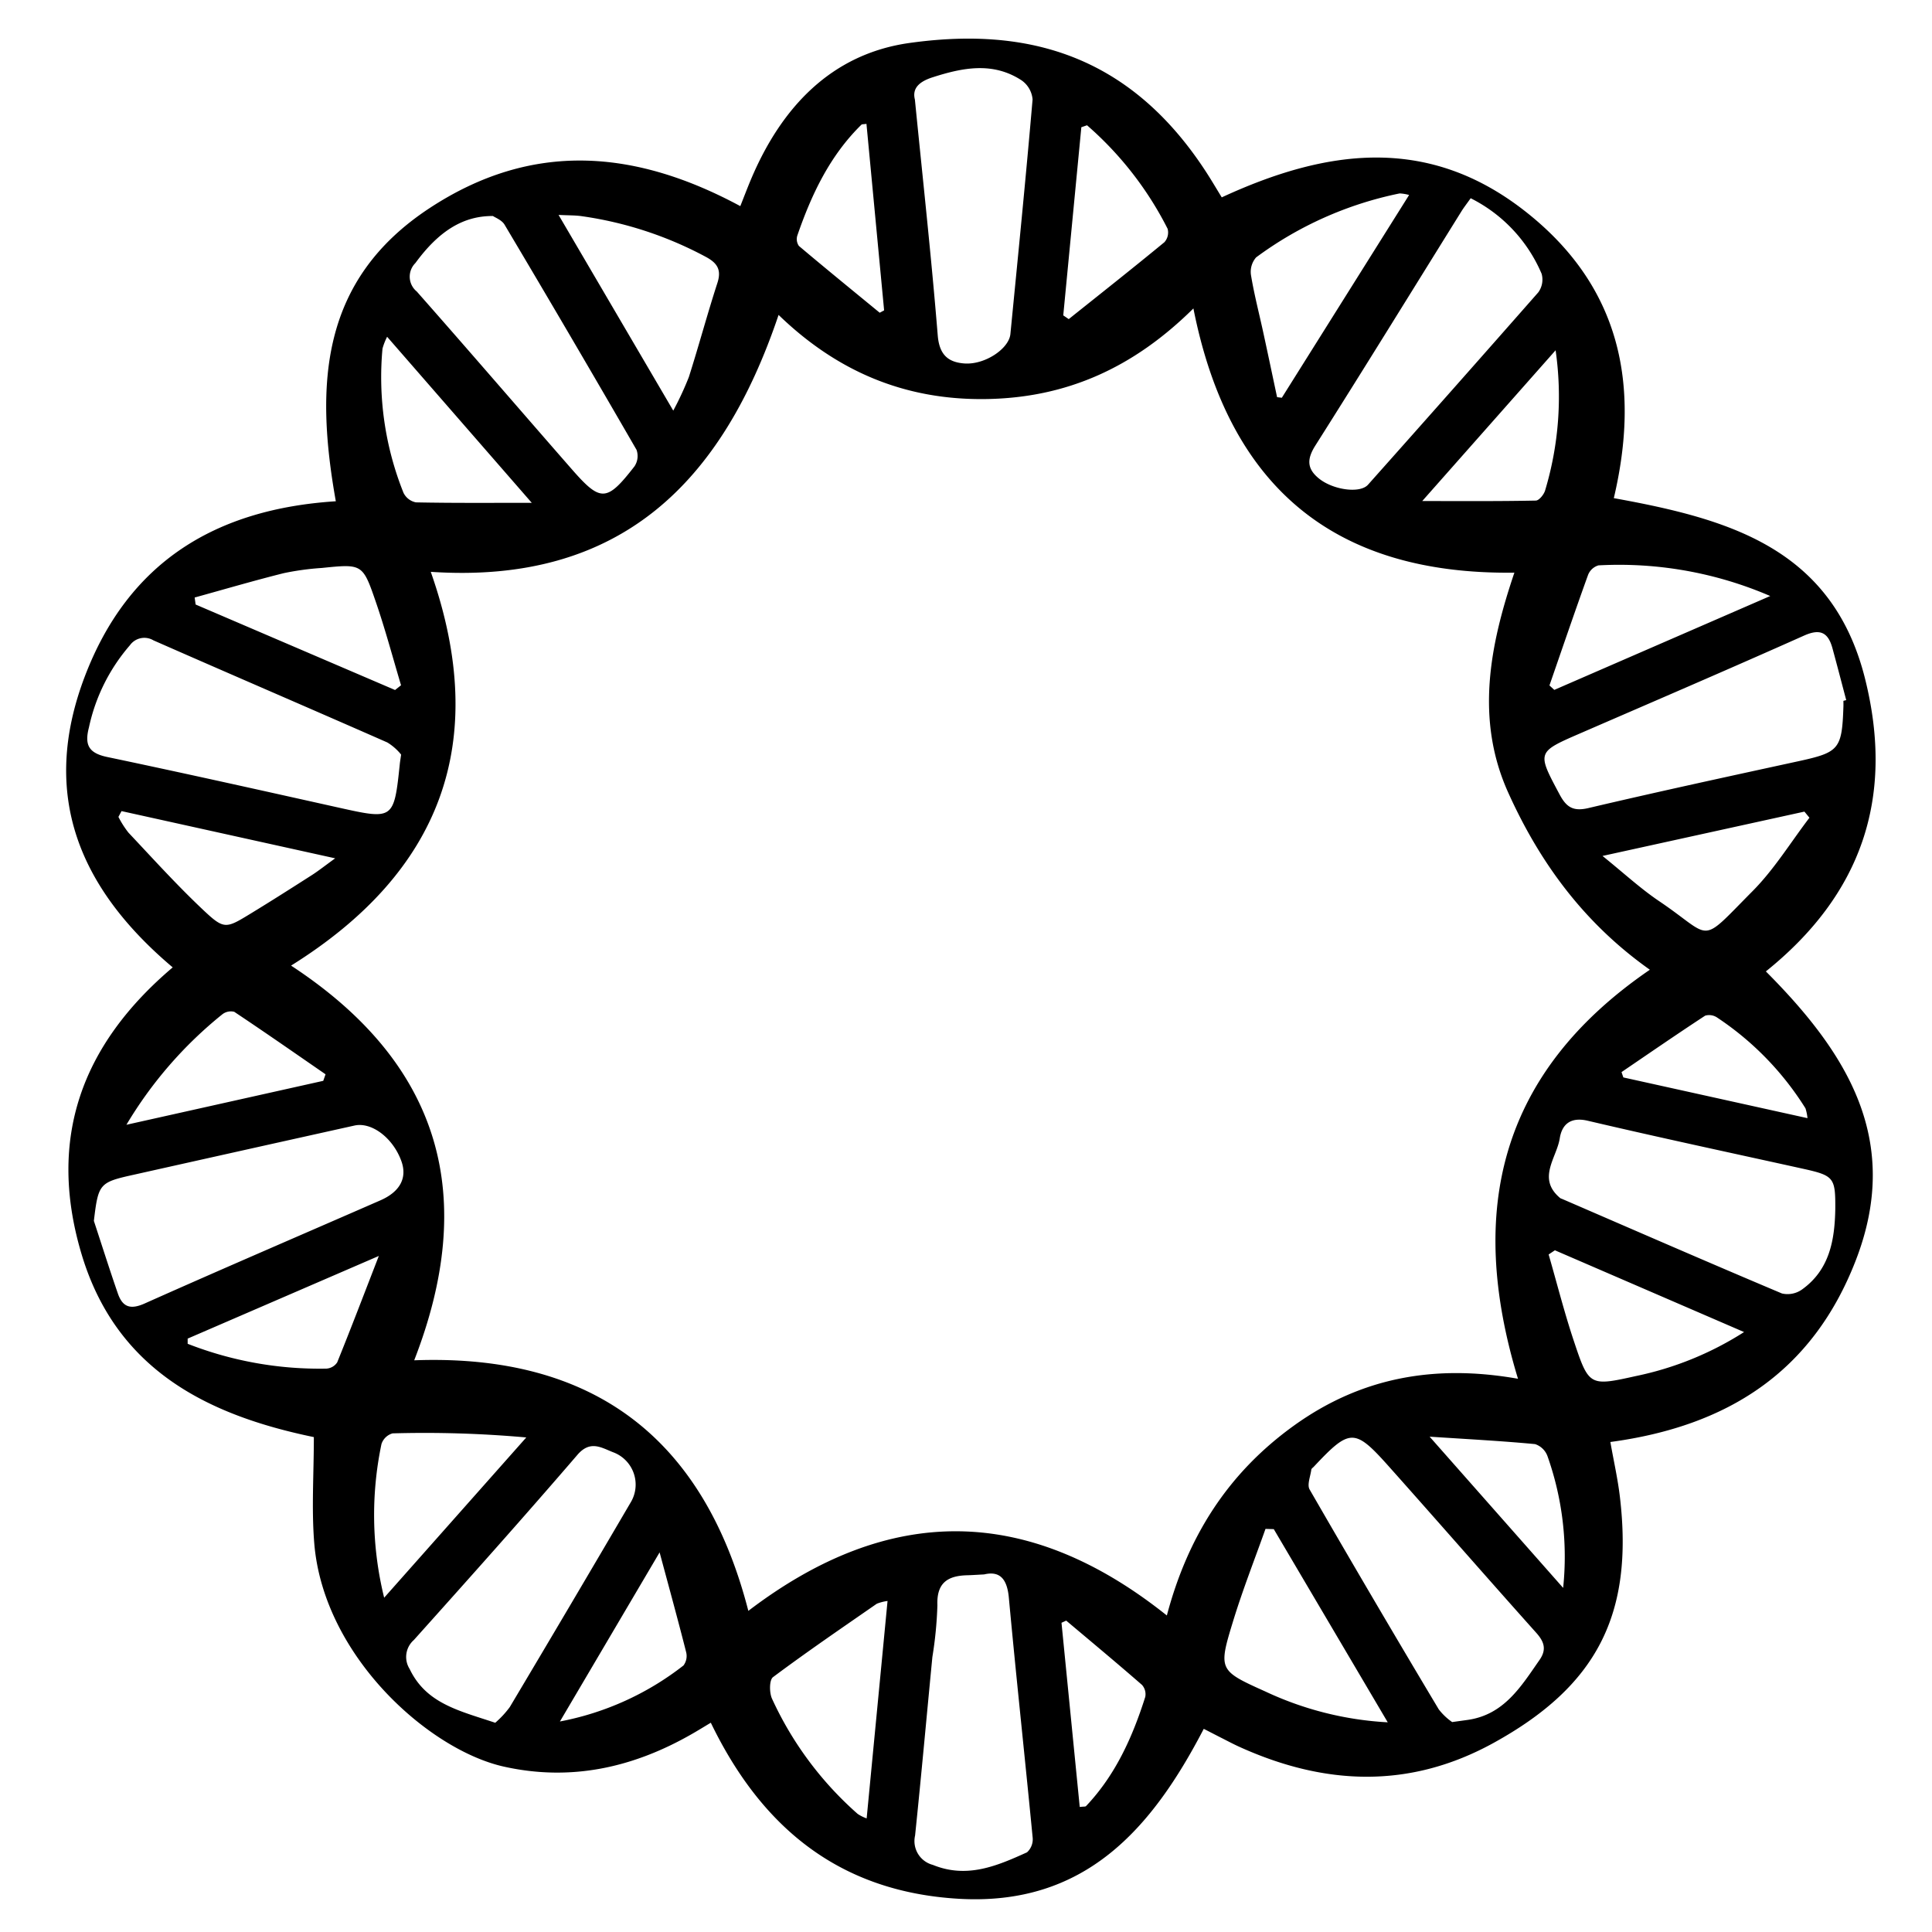 <svg xmlns="http://www.w3.org/2000/svg" viewBox="0 0 1000 1000"><path d="M173.821,259.451c-10.809-60.558-7.93-114.657,48.558-151.744,53.18-34.927,106.386-30.314,160.805-1.018,1.964-4.934,3.681-9.486,5.571-13.961,15.682-37.134,41.561-64.838,82.081-70.5,57.507-8.025,112.52,3.659,153.534,66.919,2.7,4.162,5.2,8.442,8.008,13.007,53.8-24.869,106.307-32.408,156.751,6.976,49.915,38.972,59.952,90.331,46.178,148.709,59.016,10.683,113.123,25.614,130.066,93.561,15.435,61.85-2.107,111.809-51.363,151.4,41.99,42.133,70.574,87.248,46.612,149.368-22.419,58.122-66.616,86.06-127.1,94.207,1.735,9.885,3.859,19.185,4.96,28.614,7.1,60.7-11.979,97.663-65.293,127.075-43.572,24.036-87.543,22.137-131.8,2.042-3.035-1.379-5.983-2.957-8.966-4.466s-5.892-3.035-9.361-4.79C596.146,946.638,561.5,986.642,496.173,982.8c-61.5-3.62-101.911-36.622-128.258-91.124-3.716,2.219-6.742,4.1-9.833,5.861-30.349,17.39-62.528,24.6-97.242,16.87-38.972-8.671-93.327-57.29-98.165-115.447-1.479-17.819-.23-35.863-.23-55.118-55.239-11.424-102.623-34.918-120.433-95.382-17.446-59.223.139-107.694,47.379-147.746-48.307-40.785-68.84-89.178-45.523-150.521C66.508,290.7,111.766,263.457,173.821,259.451Zm611.892,454.2c-26.616-87.422-9.287-158.642,68.25-211.718-34.364-24.322-57.134-55.8-73.331-91.727-17.108-37.945-9.491-76.275,3.212-113.8-93.873,1.209-147.963-44.891-166.138-136.761-30.838,30.527-65.5,46.391-107.807,46.911s-77.173-14.789-106.91-43.555c-29.118,86.334-81.508,139.566-180.025,132.98,31.177,88.709,4.808,155.693-72.308,203.814,78.746,51.631,96.353,120.41,63.733,204.294,93-3.468,150.009,40.59,172.948,129.694,72.551-55.3,144.266-55.348,216.621,2.389C614.8,795.3,635.5,762.526,669.728,737.9,704.738,712.715,742.973,706.107,785.713,713.647ZM48.589,631.931c4.123,12.538,8.1,25.12,12.421,37.589,2.424,6.993,6.447,8.48,13.852,5.172,40.529-18.1,81.331-35.6,122.007-53.384,10.206-4.457,13.964-11.623,10.925-20.194-4.257-12.006-15.356-20.525-24.335-18.53q-57.165,12.693-114.311,25.475C51.4,611.987,50.9,612.65,48.589,631.931ZM207.625,390.584a27.482,27.482,0,0,0-7.136-6.286c-40.321-17.75-80.767-35.118-121.07-52.855a9.179,9.179,0,0,0-12.174,2.536,95.186,95.186,0,0,0-21.2,42.488c-2.393,9.14-.121,13.345,9.46,15.357,40.143,8.424,80.177,17.377,120.22,26.291,27.921,6.212,28.212,6.091,31.216-22.71.052-.676.174-1.335.685-4.838Zm544,500.755c4.279-.594,6.261-.867,8.238-1.145,18.69-2.757,27.457-17.307,37-31.016,3.72-5.346,2.488-9.36-1.709-14.047-25.558-28.558-50.726-57.45-76.253-86.06-17.776-19.944-20.169-19.827-38.864.086-.433.486-1.209.946-1.3,1.492-.434,3.468-2.3,7.865-.868,10.331q32.985,57.151,66.846,113.795a30.958,30.958,0,0,0,6.915,6.559ZM949.939,625.861c.108-16.432-.672-17.377-16.969-20.976-37.078-8.19-74.216-16.111-111.181-24.795-9.105-2.137-13.367,2.138-14.459,9.105-1.6,10.158-11.94,20.811.234,30.938a3.6,3.6,0,0,0,.915.4c37.918,16.406,75.785,32.924,113.855,48.966a12.879,12.879,0,0,0,10.367-2.051C946.952,657.259,949.644,641.972,949.939,625.861Zm4.214-263.111,1.448-.377c-2.367-8.949-4.687-17.915-7.128-26.846-2.215-8.09-6.269-10.314-14.7-6.542-38.405,17.155-77.056,33.756-115.647,50.5-22.8,9.894-22.614,9.733-10.873,31.741,3.516,6.59,7.032,8.879,14.9,7.028,36.059-8.49,72.269-16.311,108.467-24.193,21.339-4.643,22.77-6.174,23.529-28.306.034-1.024,0-2.025,0-3.027ZM256.335,891.707a49.878,49.878,0,0,0,7.526-8.125q31.464-52.8,62.523-105.835a17.851,17.851,0,0,0-8.9-26.013c-6.022-2.3-11.88-6.538-18.6,1.271-27.8,32.325-56.223,64.118-84.682,95.867a11.654,11.654,0,0,0-2.167,15C220.64,881.883,237.883,885.5,256.335,891.707Zm253.044-76.791c-4.1.213-6.426.386-8.754.434-10.1.256-15.868,3.9-15.43,15.517a204.107,204.107,0,0,1-2.6,26.8c-2.983,30.808-5.754,61.638-8.953,92.421a12.733,12.733,0,0,0,9.195,15.174c17.7,7.227,33.241.52,48.741-6.5a9.109,9.109,0,0,0,2.935-7.509c-3.993-41.413-8.5-82.774-12.326-124.2C521.288,817.14,517.469,813,509.379,814.916ZM761.234,102.587c-2.1,2.957-3.529,4.769-4.738,6.707-25.181,40.46-50.167,81.04-75.664,121.3-4.435,7-4.427,12.009,1.873,17.1,7.314,5.905,21.218,7.86,25.371,3.2q44.223-49.626,88.133-99.566a11.22,11.22,0,0,0,1.735-9.616,77.688,77.688,0,0,0-36.71-39.1ZM473.55,51.545c4.144,41.742,8.554,81.838,11.818,122.032.811,9.972,5.3,13.926,13.8,14.55,10.557.772,23.065-7.6,23.811-15.226,3.954-40.468,8.008-80.927,11.481-121.438a13.4,13.4,0,0,0-5.7-9.881c-14.9-9.725-30.526-6.573-46.182-1.526-6.659,2.163-10.57,5.575-9.022,11.506ZM255.2,111.809c-15.842-.135-28.407,8.237-40.195,24.348a9.924,9.924,0,0,0-.051,14.035,9.822,9.822,0,0,0,.779.706c26.946,30.514,53.479,61.391,80.281,92.031,14.906,17.038,18.045,16.908,32.383-1.54a9.624,9.624,0,0,0,1.075-8.554q-33.792-58.5-68.328-116.569c-1.44-2.4-4.865-3.655-5.944-4.431ZM659.31,791.478l-4.288-.13c-5.636,15.838-11.788,31.511-16.713,47.561-7.8,25.449-7.54,25.731,16.644,36.609a170.383,170.383,0,0,0,63.338,15.951ZM348.482,212.541a163.215,163.215,0,0,0,8.073-17.394c5.147-16.159,9.538-32.569,14.771-48.688,2.259-6.937-.182-10.38-6.013-13.519a192.707,192.707,0,0,0-64.2-21.044c-3.4-.49-6.872-.395-12-.655ZM459.39,828.664a22.9,22.9,0,0,0-5.571,1.431c-18.019,12.5-36.146,24.864-53.705,37.984-1.955,1.461-1.946,7.96-.55,11.1a178.4,178.4,0,0,0,44.365,59.7,21.492,21.492,0,0,0,4.648,2.324C452.193,903.561,455.735,866.878,459.39,828.664ZM729.351,100.927a21.739,21.739,0,0,0-4.891-.811,187.966,187.966,0,0,0-74.293,33.106,11.33,11.33,0,0,0-2.632,9.347c1.691,10.176,4.336,20.191,6.5,30.284,2.372,10.9,4.657,21.817,6.981,32.72l2.458.3Zm72.642,253.859,2.51,2.3L916.265,308.5a197.416,197.416,0,0,0-88.9-15.868,8.314,8.314,0,0,0-5.385,4.938C815.117,316.559,808.605,335.692,801.993,354.786ZM198.841,826.969,272.4,744.021a590.451,590.451,0,0,0-69.213-2.111,8.482,8.482,0,0,0-5.736,5.51A178.8,178.8,0,0,0,198.841,826.969Zm5.637-469.825,3.1-2.454c-4.335-14.52-8.237-29.2-13.184-43.52-6.664-19.38-7.01-19.315-27.812-17.195a140.074,140.074,0,0,0-19.749,2.7c-15.443,3.867-30.73,8.359-46.078,12.6l.5,3.62Zm600.333,290-3.239,2.168c4.3,14.9,8.1,29.954,13.007,44.656,7.8,23.442,8.168,23.62,32,18.309a166.289,166.289,0,0,0,56.145-22.809Zm-529.586-386.9-74.853-85.93a32.588,32.588,0,0,0-2.393,6.131A160.915,160.915,0,0,0,208.817,255a9.078,9.078,0,0,0,6.478,5.025c19.51.4,39.028.229,59.93.229ZM829.459,443.035c11.272,9.1,19.765,16.97,29.256,23.365,28.476,19.176,20.151,23.312,48.458-5.2,11.186-11.272,19.675-25.216,29.391-37.945l-2.6-3.165ZM62.905,419.827l-1.609,3a50.017,50.017,0,0,0,5.177,8.13c12.525,13.292,24.8,26.88,38.049,39.418,11.558,10.939,12.139,10.471,25.488,2.328,10.518-6.416,20.911-13.032,31.29-19.674,3.4-2.168,6.581-4.709,12.187-8.762ZM562.641,64.842,559.7,65.861q-4.682,48.692-9.36,97.38l2.839,1.93c16.545-13.215,33.163-26.339,49.508-39.8a7.527,7.527,0,0,0,1.678-6.937A176.682,176.682,0,0,0,562.641,64.842ZM805.18,181.3c-22.545,25.493-45.09,50.982-69.031,78.04,21.244,0,40.026.143,58.794-.243,1.7-.035,4.267-3.212,4.839-5.354A168.882,168.882,0,0,0,805.18,181.3ZM65.433,582.18l101.885-22.74,1.183-3.386c-15.712-10.839-31.367-21.768-47.257-32.343a7.161,7.161,0,0,0-6.252,1.366A213.591,213.591,0,0,0,65.433,582.18Zm31.7,110.682v2.68A187.273,187.273,0,0,0,169,708.392a7.24,7.24,0,0,0,5.523-3.213c7.08-17.472,13.8-35.092,21.556-55.1ZM839.3,554.914l.937,2.762,95.312,21.079a24.638,24.638,0,0,0-1.036-5.085,154.723,154.723,0,0,0-45.571-46.885A7.4,7.4,0,0,0,882.6,525.7C868.045,535.222,853.7,545.12,839.3,554.914ZM448.477,64.105c-1.452.243-2.285.117-2.649.477-16.332,16.041-25.8,36.067-33.119,57.3a6.186,6.186,0,0,0,.794,5.411c13.821,11.671,27.855,23.091,41.838,34.576l2.276-1.227ZM739.969,743.618l69.113,78.27a155.924,155.924,0,0,0-8.108-68.194,10.233,10.233,0,0,0-6.434-6.226C777.345,745.842,760.09,744.936,739.969,743.618ZM341.411,803.51l-51.593,87.525a148.953,148.953,0,0,0,63.954-28.991,8.159,8.159,0,0,0,1.366-6.937c-4.163-16.432-8.659-32.773-13.727-51.6Zm210.456,35.321-2.437,1.119q4.718,47.638,9.439,95.338c2.016-.26,2.9-.1,3.243-.433,15.265-16.085,24.058-35.73,30.661-56.493a7.231,7.231,0,0,0-1.665-6.243c-12.933-11.272-26.117-22.241-39.241-33.288Z"/></svg>